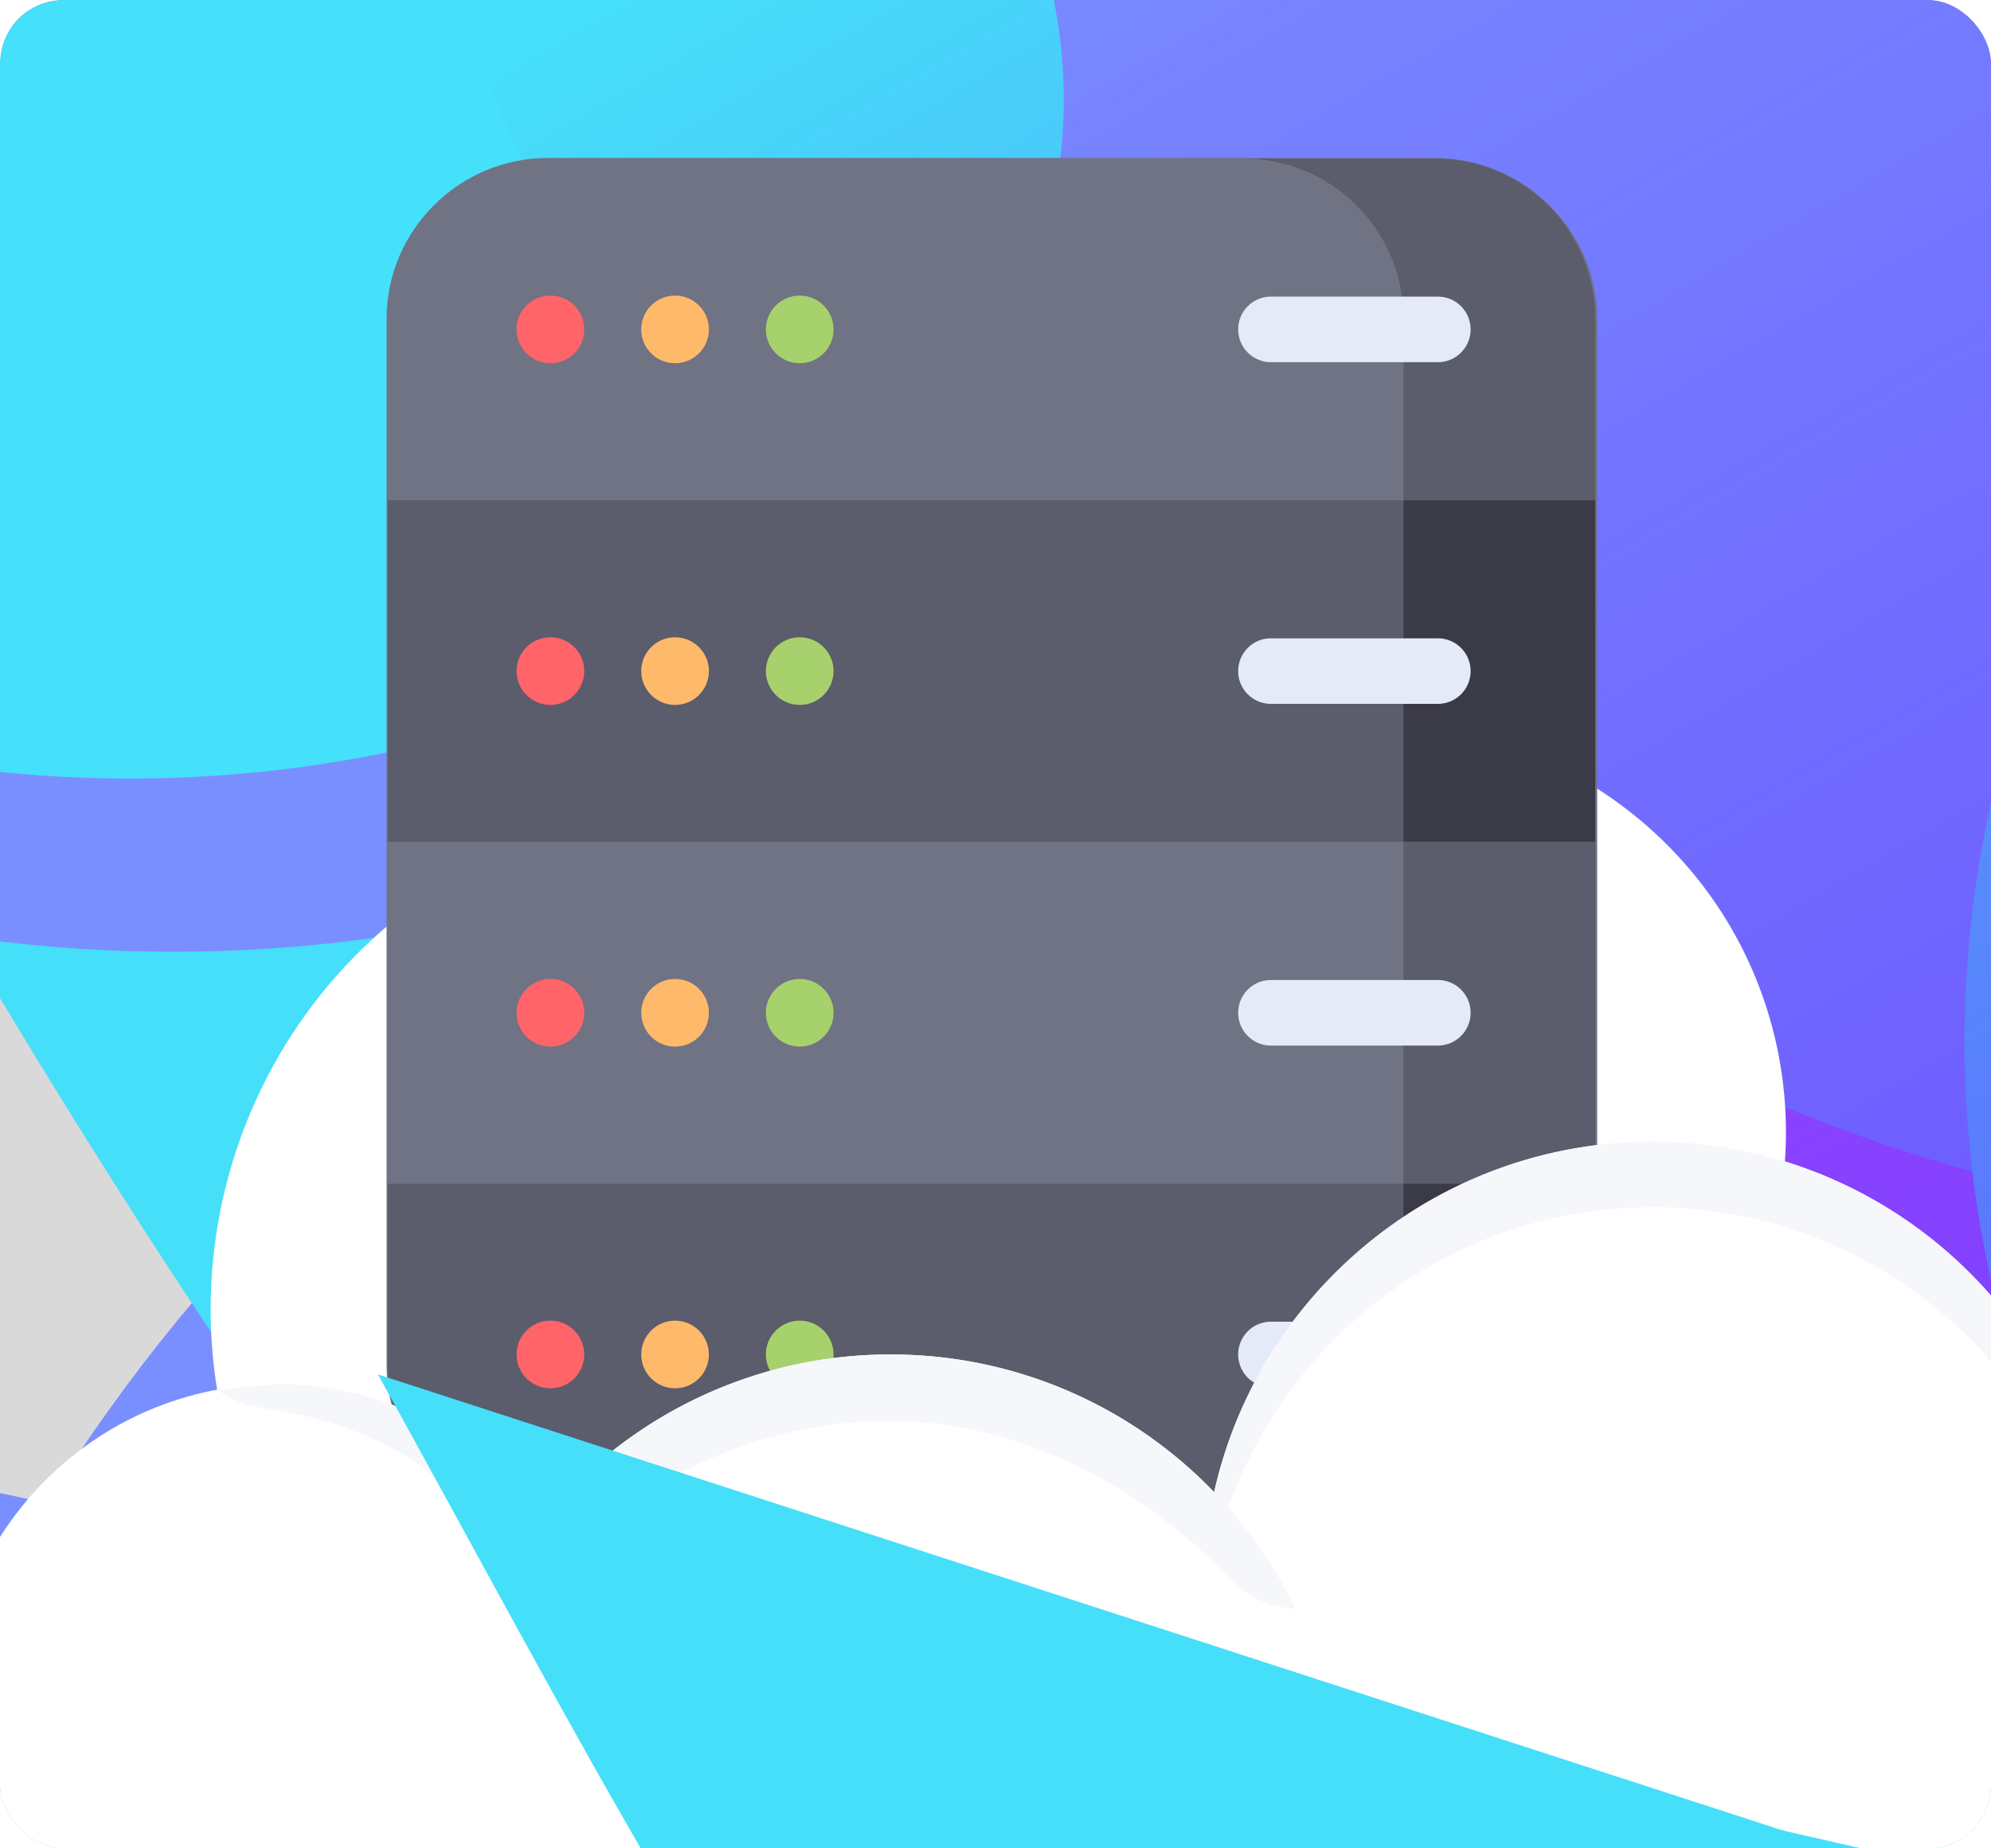 <svg width="630" height="585" fill="none" xmlns="http://www.w3.org/2000/svg"><g clip-path="url(#clip0_21_2619)"><rect y="27" width="630" height="585" rx="20" fill="#D9D9D9"/><mask id="a" style="mask-type:alpha" maskUnits="userSpaceOnUse" x="-736" y="-161" width="1582" height="1039"><path transform="rotate(179.988 845.606 877.333)" fill="#F5288F" d="M845.606 877.333h1581.17v1038.24H845.606z"/></mask><g mask="url(#a)"><g filter="url(#filter0_f_21_2619)"><circle cx="483.628" cy="767.873" r="552.457" transform="rotate(179.988 483.628 767.873)" fill="#7A8FFF"/></g><g filter="url(#filter1_f_21_2619)"><circle cx="-995.082" cy="358.757" r="552.457" transform="rotate(179.988 -995.082 358.757)" fill="#7A8FFF"/></g><g filter="url(#filter2_f_21_2619)"><circle cx="-678.274" cy="837.327" r="402.437" transform="rotate(179.988 -678.274 837.327)" fill="#6741FF"/></g><g filter="url(#filter3_f_21_2619)"><circle cx="845.435" cy="72.46" r="552.457" transform="rotate(179.988 845.435 72.46)" fill="#45DFF9"/></g><g filter="url(#filter4_f_21_2619)"><circle cx="-92.61" cy="925.159" r="461.969" transform="rotate(179.988 -92.61 925.159)" fill="#7A8FFF"/></g><path d="M778.899 910.686C226.568 809.124 57.825 423.613-201.454-44.227L973.955 337.425c119.095 224.941 246.805 654.511-195.056 573.262z" fill="#45DFF9"/><g filter="url(#filter5_f_21_2619)"><path d="M740.058 916.431C187.728 814.87 154.853 533.052-104.426 65.212L919.115 303.17c119.095 224.94 262.805 694.51-179.057 613.261z" fill="#45DFF9"/></g><g filter="url(#filter6_f_21_2619)"><path d="M820.354 996.478C266.466 901.509 259.132 623.246 15.998 93.997L1040.43 327.372c111.27 254.691 223.04 745.077-220.076 669.105z" fill="#45DFF9"/></g><g filter="url(#filter7_f_21_2619)"><circle cx="54.795" cy="-160.737" r="461.969" transform="rotate(179.988 54.795 -160.737)" fill="#7A8FFF"/></g><path d="M1215.61 426.664C374.65 488.852-16.877-7.12-571.19-588.317l1852.48 108.113c258.43 281.56 607.08 857.118-65.68 906.868z" fill="#45DFF9"/><g filter="url(#filter8_f_21_2619)"><path d="M1308.3 536.688c-840.958 62.188-957.295-282.703-1511.608-863.9L1373.99-370.18c258.42 281.56 607.08 857.117-65.69 906.868z" fill="#B843FF"/></g><g filter="url(#filter9_f_21_2619)"><path d="M1084.43 398.624C243.474 460.812 127.136 115.922-427.177-465.275l1577.297-42.969c258.42 281.56 607.08 857.117-65.69 906.868z" fill="#B843FF"/></g><g filter="url(#filter10_f_21_2619)"><circle cx="773.945" cy="-160.892" r="552.457" transform="rotate(179.988 773.945 -160.892)" fill="#7A8FFF"/></g><g filter="url(#filter11_f_21_2619)"><path d="M621.648 329.684c-.041-189.381 153.45-342.938 342.831-342.978 189.381-.041 342.941 153.449 342.981 342.831.04 189.381-153.45 342.937-342.833 342.978-189.381.041-342.938-153.45-342.979-342.831z" fill="#45DFF9"/></g><g filter="url(#filter12_f_21_2619)"><ellipse cx="41.106" cy="31.416" rx="295.5" ry="215" transform="rotate(-180 41.106 31.416)" fill="#45E0F9"/></g></g><g filter="url(#filter13_f_21_2619)"><ellipse cx="-410.562" cy="483.514" rx="207.578" ry="315.612" transform="rotate(-34.19 -410.562 483.514)" fill="#6741FF"/></g><mask id="b" style="mask-type:alpha" maskUnits="userSpaceOnUse" x="-1190" y="-211" width="1539" height="1214"><path d="M227.837 1002.75L348.926 73.498l-858.539-283.906-254.879.636-424.568 514.458 31.77 417.611 743.678 177.052 641.449 103.401z" fill="url(#paint0_linear_21_2619)"/></mask><g mask="url(#b)"><mask id="c" style="mask-type:alpha" maskUnits="userSpaceOnUse" x="-1220" y="-271" width="1606" height="1281"><path d="M-1219.78 688.691c100.56-419.902 275.414-937.789 279.038-959.031L385.888 51.431 236.071 1009.58-1219.78 688.691z" fill="url(#paint1_linear_21_2619)"/></mask><g mask="url(#c)"><g filter="url(#filter14_f_21_2619)"><path d="M-434.866 126.565c225.789 53.755 384.985 319.386 346.05 482.929-38.936 163.544-199.004 312.256-424.792 258.501-111.889-26.638-262.603 3.433-376.147-109.656-115.585-115.121-100.839-469.938-81.198-552.438 38.936-163.543 310.299-133.09 536.087-79.336z" fill="#6741FF"/></g><g filter="url(#filter15_f_21_2619)"><path d="M-346.403 216.607c233.331 55.55 381.725 323.802 341.902 491.074-39.824 167.273-204.793 319.079-438.124 263.527-115.627-27.528-234.397-294.927-351.94-410.93-119.655-118.088-33.543-338.657-13.454-423.038 39.824-167.272 228.285 23.816 461.616 79.367z" fill="#6741FF"/></g><path d="M-507.509 150.15c203.069 52.997 320.671 317.867 277.251 484.242-43.421 166.375-196.466 318.544-399.536 265.548-100.63-26.263-234.365-13.894-332.3-127.948-99.696-116.102-12.801-335.794 9.103-419.723 43.42-166.375 242.412-255.116 445.482-202.119z" fill="#6741FF"/></g></g><mask id="d" style="mask-type:alpha" maskUnits="userSpaceOnUse" x="-241" y="-940" width="2296" height="2068"><path d="M-240.675 87.92c279.839 446.554 636.909 1016.15 649.079 1039.5L2054.61 99.496 1405.53-940-240.675 87.92z" fill="url(#paint2_linear_21_2619)"/></mask><g mask="url(#d)"><path d="M1060.99 466.336c185.67-115.936 241.82-373.502 152.2-517.027-89.62-143.524-282.392-284.943-481.6-160.554-98.718 61.641-278.487 40.542-351.144 185.249-73.961 147.306 75.416 326.104 120.624 398.505 89.619 143.525 374.251 209.763 559.92 93.827z" fill="#6741FF"/><g filter="url(#filter17_f_21_2619)"><path d="M1051.09 455.433C1250.22 331.095 1306.8 104.5 1229.77-18.869c-77.03-123.369-253.257-238.356-452.384-114.018-98.678 61.616-271.989 50.752-350.864 185.392-80.293 137.058 51.908 288.373 90.768 350.607 77.033 123.369 334.673 176.66 533.8 52.321z" fill="#6741FF"/></g><g filter="url(#filter18_f_21_2619)"><path d="M1057.12 451.664c223.18-139.359 276.98-408.75 182-560.848-94.97-152.099-303.81-299.122-526.993-159.763-110.598 69.06-319.689 33.112-403.795 190.902-85.616 160.625 82.364 361.942 130.273 438.668 94.973 152.099 395.334 230.4 618.515 91.041z" fill="#6741FF"/></g><g filter="url(#filter19_f_21_2619)"><path d="M1071.63 417.567c252.26-209.367 357.32-549.16 246.17-727.172-111.16-178.012-371.175-283.123-638.839-115.989-132.64 82.823-424.296-4.721-526.532 182.326C48.356-52.861 236.433 167.148 292.505 256.946c111.153 178.012 486.904 403.161 779.125 160.621z" fill="#6741FF"/></g><g filter="url(#filter20_f_21_2619)"><path d="M1119.49 287.555c288.2-179.959 393.1-564.236 284.43-738.279-108.68-174.043-376.75-268.163-664.957-88.204C596.144-449.749 381.26-407.891 265.697-215.27 148.059-19.188 335.555 193.661 390.376 281.457c108.676 174.044 440.906 186.057 729.114 6.098z" fill="#6741FF"/></g><g filter="url(#filter21_f_21_2619)"><path d="M1188.28 148.042c297.83-185.971 407.75-580.653 296.6-758.664-111.15-178.012-386.94-273.281-684.767-87.31-147.591 92.158-369.213 136.119-489.21 334.256-122.154 201.697 70.034 419.14 126.106 508.938 111.153 178.011 453.437 188.752 751.271 2.78z" fill="#6741FF"/></g><g filter="url(#filter22_f_21_2619)"><path d="M981.944 316.226C1242.55 153.501 1320.42-221.168 1209.27-399.18c-111.16-178.012-367.486-285.427-628.089-122.702-129.142 80.638-315.511 131.196-413.59 315.647-99.84 187.764 87.274 408.375 143.346 498.173C422.09 469.95 721.341 478.951 981.944 316.226z" fill="#6741FF"/></g></g><mask id="e" style="mask-type:alpha" maskUnits="userSpaceOnUse" x="-888" y="298" width="1299" height="789"><path d="M368.042 1086.09l42.522-433.608-1280.787-353.814-17.658 489.569L368.042 1086.09z" fill="url(#paint3_linear_21_2619)"/></mask><g mask="url(#e)"><mask id="f" style="mask-type:alpha" maskUnits="userSpaceOnUse" x="-851" y="276" width="1268" height="866"><path d="M416.606 542.581l-87.447 599.369-1179.845-339.88 64.352-525.593 1202.94 266.104z" fill="url(#paint4_linear_21_2619)"/></mask><g mask="url(#f)"><path d="M-424.592 605.116c183.019 178.057 389.98 187.815 538.904 178.8l121.996 1.069 78.128 16.418-128.001 155.973-225.57-21.211-506.621-135.063s-393.708-233.977-280.265-236.171c96.956-13.812 211.488-95.398 401.429 40.185z" fill="#5B0EFF"/><g filter="url(#filter23_f_21_2619)"><path d="M-424.592 605.116c196.617 154.141 199.11 167.291 461.33 182.356l199.57-2.487 78.128 16.418-128.001 155.973-225.57-21.211-506.621-135.063s-393.708-233.977-280.265-236.171c96.956-13.812 211.488-95.398 401.429 40.185z" fill="#5B0EFF"/></g><g filter="url(#filter24_f_21_2619)"><path d="M-424.592 605.116c261.147 242.217 264.345 158.124 526.565 173.189l75.975-2.146 79.22 8.634 57.268 16.61-128.001 155.973-225.57-21.211-506.621-135.063s-393.708-233.977-280.265-236.171c96.956-13.812 210.397-121.15 401.429 40.185z" fill="#5B0EFF"/></g><g filter="url(#filter25_f_21_2619)"><path d="M-472.032 576.438c261.147 242.217 287.844 317.021 611.794 201.537l75.975-2.146 120.938 8.253 95.056 16.28-245.578 156.694-225.57-21.211-506.621-135.063s-393.708-233.977-280.265-236.171c96.956-13.812 163.239-149.508 354.271 11.827z" fill="#5B0EFF"/></g><g filter="url(#filter26_f_21_2619)"><path d="M-478.737 563.021c174.234 235.813 326.24 283.192 566.044 208.313l314.017-87.408 41.501 65.171-11.094 51.265-245.578 156.694-225.57-21.211-506.621-135.063s-393.708-233.977-280.265-236.171c96.956-13.812 119.777-260.125 347.566-1.59z" fill="#5B0EFF"/></g></g></g><path d="M523.373 263.404c-52.414-48.054-133.839-44.504-181.879 7.918l189.797 174.017c48.039-52.429 44.49-133.885-7.918-181.935zm-383.146 16.621c-74.085 47.26-95.848 145.644-48.605 219.756l268.286-171.135c-47.239-74.11-145.597-95.88-219.681-48.621z" fill="#fff"/><path d="M522.868 361.331c-16.319 0-31.989 2.76-46.589 7.825-30.103-72.058-101.232-122.699-184.189-122.699-107.57 0-138.224 111.628-142.36 218.221-1.636-.073-60.3-26.601-61.957-26.601C30.46 438.077-16 484.557-16 541.884c0 57.329 46.46 103.804 103.773 103.804h435.095C601.364 645.688 665 582.037 665 503.51c0-78.521-63.636-142.179-142.132-142.179z" fill="#fff"/><path d="M454.109 50h-280.77c-27.985 0-51.011 22.87-51.011 50.854v331.238c0 27.983 23.028 50.183 51.011 50.183h280.77c27.985 0 51.282-22.2 51.282-50.183V100.854c0-27.983-23.298-50.854-51.282-50.854z" fill="#707384"/><path d="M504.783 158.328H122.671v-57.473c0-27.984 22.685-50.668 50.668-50.668h280.77c27.985 0 50.674 22.684 50.674 50.667v57.474z" fill="#707384"/><path d="M122.671 158.328h382.112v108.147H122.671V158.328z" fill="#5B5C6C"/><path d="M122.671 266.476h382.112v108.142H122.671V266.476z" fill="#707384"/><path d="M454.109 482.764h-280.77c-27.985 0-50.668-22.689-50.668-50.673v-57.474h382.112v57.473c0 27.985-22.69 50.674-50.674 50.674zm50.67-381.899v57.47h-60.676v-57.47c0-27.994-22.674-50.677-50.662-50.677h60.674c27.989 0 50.662 22.683 50.662 50.677h.002z" fill="#5B5C6C"/><path d="M444.103 158.335h60.674V266.47h-60.674V158.335z" fill="#3B3B47"/><path d="M444.103 266.47h60.674v108.148h-60.674V266.47z" fill="#5B5C6C"/><path d="M504.779 374.618v57.468c0 27.984-22.681 50.678-50.663 50.678h-60.675c27.989 0 50.662-22.694 50.662-50.678v-57.468h60.676z" fill="#3B3B47"/><path d="M184.868 104.258a10.709 10.709 0 01-10.705 10.706 10.706 10.706 0 1110.705-10.706z" fill="#FF6469"/><path d="M224.313 104.258c0 5.912-4.796 10.707-10.708 10.707s-10.707-4.795-10.707-10.707c0-5.912 4.795-10.707 10.707-10.707 5.912 0 10.708 4.795 10.708 10.707z" fill="#FFB96A"/><path d="M263.758 104.258c0 5.912-4.795 10.707-10.707 10.707-5.912 0-10.71-4.795-10.71-10.707 0-5.912 4.796-10.707 10.709-10.707 5.912 0 10.708 4.795 10.708 10.707z" fill="#A7D16C"/><path d="M184.868 212.4a10.709 10.709 0 01-10.705 10.706 10.706 10.706 0 01-10.706-10.706 10.7 10.7 0 0110.703-10.703c5.913 0 10.707 4.789 10.707 10.703h.001z" fill="#FF6469"/><path d="M224.313 212.4c0 5.912-4.796 10.707-10.708 10.707s-10.707-4.795-10.707-10.707c0-5.914 4.795-10.703 10.707-10.703 5.912 0 10.708 4.789 10.708 10.703z" fill="#FFB96A"/><path d="M263.758 212.4c0 5.912-4.795 10.707-10.707 10.707-5.912 0-10.71-4.795-10.71-10.707 0-5.914 4.796-10.703 10.709-10.703 5.912 0 10.708 4.789 10.708 10.703z" fill="#A7D16C"/><path d="M184.868 320.546a10.709 10.709 0 01-10.705 10.706 10.706 10.706 0 1110.705-10.706z" fill="#FF6469"/><path d="M224.313 320.546c0 5.913-4.796 10.708-10.708 10.708s-10.707-4.795-10.707-10.707c0-5.912 4.795-10.71 10.707-10.71 5.912 0 10.708 4.797 10.708 10.709z" fill="#FFB96A"/><path d="M263.758 320.546c0 5.913-4.795 10.708-10.707 10.708-5.912 0-10.71-4.795-10.71-10.707 0-5.912 4.796-10.71 10.709-10.71 5.912 0 10.708 4.797 10.708 10.709z" fill="#A7D16C"/><path d="M184.868 428.686a10.71 10.71 0 01-3.135 7.571 10.709 10.709 0 01-15.141 0 10.71 10.71 0 010-15.141 10.71 10.71 0 0115.141 0 10.709 10.709 0 013.135 7.57z" fill="#FF6469"/><path d="M224.313 428.686c0 5.914-4.796 10.71-10.708 10.71s-10.707-4.796-10.707-10.708 4.795-10.707 10.707-10.707c5.912 0 10.707 4.795 10.707 10.707l.001-.002z" fill="#FFB96A"/><path d="M263.758 428.686c0 5.914-4.795 10.71-10.707 10.71-5.912 0-10.71-4.796-10.71-10.708s4.796-10.707 10.709-10.707c5.912 0 10.708 4.795 10.708 10.707v-.002z" fill="#A7D16C"/><path d="M454.967 114.634h-52.808a10.384 10.384 0 01-7.335-3.04 10.366 10.366 0 01-3.035-7.336c0-5.731 4.639-10.375 10.37-10.375h52.808a10.372 10.372 0 0110.371 10.375c0 5.731-4.641 10.375-10.371 10.375v.001zm0 108.141h-52.808c-5.731 0-10.37-4.645-10.37-10.375s4.639-10.371 10.37-10.371h52.808c5.73 0 10.371 4.64 10.371 10.371 0 5.731-4.641 10.375-10.371 10.375zm0 108.142h-52.808c-5.731 0-10.37-4.64-10.37-10.371 0-5.731 4.639-10.375 10.37-10.375h52.808c5.73 0 10.371 4.645 10.371 10.375s-4.641 10.371-10.371 10.371zm0 108.147h-52.808a10.384 10.384 0 01-7.335-3.04 10.366 10.366 0 01-3.035-7.336 10.354 10.354 0 013.036-7.334 10.362 10.362 0 017.334-3.037h52.808a10.383 10.383 0 017.335 3.037 10.362 10.362 0 013.036 7.334c0 5.731-4.641 10.374-10.371 10.374v.002z" fill="#E4EAF7"/><path d="M406.991 503.521H665c0-78.523-63.636-142.179-142.132-142.179-66.15 0-121.742 45.201-137.599 106.412a139.378 139.378 0 00-1.087 4.515c-25.863-26.867-62.171-43.581-102.389-43.581-8.994 0-17.776.831-26.301 2.426a141.245 141.245 0 00-24.237 6.827c-23.428 8.912-43.883 23.863-59.501 42.926-.011.011-.016.021-.027.032-18.864-25.942-49.429-42.822-83.954-42.822l103.776 103.807a103.36 103.36 0 00-11.482-47.441l229.817 14.724a138.893 138.893 0 00-2.893-5.646z" fill="#fff"/><path d="M522.868 361.342c-66.15 0-121.742 45.201-137.599 106.412a139.875 139.875 0 00-2.333 10.812 41.409 41.409 0 014.187 3.465c17.986-57.895 71.949-99.942 135.746-99.942 71.449 0 130.581 52.745 140.619 121.432H665c0-78.521-63.636-142.179-142.132-142.179z" fill="#F6F7FB"/><path d="M231.255 458.994a140.772 140.772 0 0124.237-6.828 142.438 142.438 0 0126.3-2.426c37.382 0 77.197 18.139 107.081 49.665 5.388 5.684 12.652 9.232 20.471 9.731l.54.037a140.988 140.988 0 00-16.526-26.404 140.414 140.414 0 00-8.085-9.368c-25.921-27.533-62.695-44.708-103.481-44.708-8.994 0-17.775.825-26.295 2.426a140.619 140.619 0 00-24.242 6.827c-23.428 8.905-43.883 23.858-59.501 42.922-.458.56-.914 1.127-1.372 1.703-5.694 7.195-3.496 2.536-7.735 10.76l15.788 1.013c14.595-15.455 32.597-27.661 52.82-35.35z" fill="#F6F7FB"/><path d="M190.811 541.147l.738.737c0-57.327-46.465-103.807-103.776-103.807l-19.068 1.75a31.344 31.344 0 0014.141 5.752c56.622 7.907 74.88 40.651 86.877 65.699 5.299 11.077 12.407 21.188 21.088 29.869z" fill="#F6F7FB"/><g filter="url(#filter27_f_21_2619)"><path d="M595.844 898.895C327.523 849.557 245.548 662.276 119.591 435l571.012 185.405c57.854 109.276 119.898 317.961-94.759 278.49z" fill="#45DFF9"/><g filter="url(#filter28_f_21_2619)"><path d="M576.976 901.686c-268.321-49.338-284.292-186.245-410.249-413.521l497.234 115.6c57.855 109.276 127.672 337.392-86.985 297.921z" fill="#45DFF9"/></g><g filter="url(#filter29_f_21_2619)"><path d="M615.984 940.573c-269.079-46.136-272.641-181.316-390.756-438.424l497.667 113.374c54.056 123.728 108.351 361.958-106.911 325.05z" fill="#45DFF9"/></g></g></g><defs><filter id="filter0_f_21_2619" x="-621.286" y="-337.041" width="2209.83" height="2209.83" filterUnits="userSpaceOnUse" color-interpolation-filters="sRGB"><feFlood flood-opacity="0" result="BackgroundImageFix"/><feBlend in="SourceGraphic" in2="BackgroundImageFix" result="shape"/><feGaussianBlur stdDeviation="276.229" result="effect1_foregroundBlur_21_2619"/></filter><filter id="filter1_f_21_2619" x="-2100" y="-746.157" width="2209.83" height="2209.83" filterUnits="userSpaceOnUse" color-interpolation-filters="sRGB"><feFlood flood-opacity="0" result="BackgroundImageFix"/><feBlend in="SourceGraphic" in2="BackgroundImageFix" result="shape"/><feGaussianBlur stdDeviation="276.229" result="effect1_foregroundBlur_21_2619"/></filter><filter id="filter2_f_21_2619" x="-1633.17" y="-117.567" width="1909.79" height="1909.79" filterUnits="userSpaceOnUse" color-interpolation-filters="sRGB"><feFlood flood-opacity="0" result="BackgroundImageFix"/><feBlend in="SourceGraphic" in2="BackgroundImageFix" result="shape"/><feGaussianBlur stdDeviation="276.229" result="effect1_foregroundBlur_21_2619"/></filter><filter id="filter3_f_21_2619" x="-259.48" y="-1032.45" width="2209.83" height="2209.83" filterUnits="userSpaceOnUse" color-interpolation-filters="sRGB"><feFlood flood-opacity="0" result="BackgroundImageFix"/><feBlend in="SourceGraphic" in2="BackgroundImageFix" result="shape"/><feGaussianBlur stdDeviation="276.229" result="effect1_foregroundBlur_21_2619"/></filter><filter id="filter4_f_21_2619" x="-1107.04" y="-89.267" width="2028.85" height="2028.85" filterUnits="userSpaceOnUse" color-interpolation-filters="sRGB"><feFlood flood-opacity="0" result="BackgroundImageFix"/><feBlend in="SourceGraphic" in2="BackgroundImageFix" result="shape"/><feGaussianBlur stdDeviation="276.229" result="effect1_foregroundBlur_21_2619"/></filter><filter id="filter5_f_21_2619" x="-165.73" y="3.908" width="1267.19" height="983.164" filterUnits="userSpaceOnUse" color-interpolation-filters="sRGB"><feFlood flood-opacity="0" result="BackgroundImageFix"/><feBlend in="SourceGraphic" in2="BackgroundImageFix" result="shape"/><feGaussianBlur stdDeviation="30.652" result="effect1_foregroundBlur_21_2619"/></filter><filter id="filter6_f_21_2619" x="-110.698" y="-32.699" width="1377.73" height="1163.78" filterUnits="userSpaceOnUse" color-interpolation-filters="sRGB"><feFlood flood-opacity="0" result="BackgroundImageFix"/><feBlend in="SourceGraphic" in2="BackgroundImageFix" result="shape"/><feGaussianBlur stdDeviation="63.348" result="effect1_foregroundBlur_21_2619"/></filter><filter id="filter7_f_21_2619" x="-959.631" y="-1175.16" width="2028.85" height="2028.85" filterUnits="userSpaceOnUse" color-interpolation-filters="sRGB"><feFlood flood-opacity="0" result="BackgroundImageFix"/><feBlend in="SourceGraphic" in2="BackgroundImageFix" result="shape"/><feGaussianBlur stdDeviation="276.229" result="effect1_foregroundBlur_21_2619"/></filter><filter id="filter8_f_21_2619" x="-350.948" y="-517.82" width="2196.56" height="1209.35" filterUnits="userSpaceOnUse" color-interpolation-filters="sRGB"><feFlood flood-opacity="0" result="BackgroundImageFix"/><feBlend in="SourceGraphic" in2="BackgroundImageFix" result="shape"/><feGaussianBlur stdDeviation="73.82" result="effect1_foregroundBlur_21_2619"/></filter><filter id="filter9_f_21_2619" x="-536.716" y="-617.783" width="2120.36" height="1133.15" filterUnits="userSpaceOnUse" color-interpolation-filters="sRGB"><feFlood flood-opacity="0" result="BackgroundImageFix"/><feBlend in="SourceGraphic" in2="BackgroundImageFix" result="shape"/><feGaussianBlur stdDeviation="54.77" result="effect1_foregroundBlur_21_2619"/></filter><filter id="filter10_f_21_2619" x="-330.969" y="-1265.81" width="2209.83" height="2209.83" filterUnits="userSpaceOnUse" color-interpolation-filters="sRGB"><feFlood flood-opacity="0" result="BackgroundImageFix"/><feBlend in="SourceGraphic" in2="BackgroundImageFix" result="shape"/><feGaussianBlur stdDeviation="276.229" result="effect1_foregroundBlur_21_2619"/></filter><filter id="filter11_f_21_2619" x="69.191" y="-565.752" width="1790.72" height="1790.72" filterUnits="userSpaceOnUse" color-interpolation-filters="sRGB"><feFlood flood-opacity="0" result="BackgroundImageFix"/><feBlend in="SourceGraphic" in2="BackgroundImageFix" result="shape"/><feGaussianBlur stdDeviation="276.229" result="effect1_foregroundBlur_21_2619"/></filter><filter id="filter12_f_21_2619" x="-554.394" y="-483.584" width="1191" height="1030" filterUnits="userSpaceOnUse" color-interpolation-filters="sRGB"><feFlood flood-opacity="0" result="BackgroundImageFix"/><feBlend in="SourceGraphic" in2="BackgroundImageFix" result="shape"/><feGaussianBlur stdDeviation="150" result="effect1_foregroundBlur_21_2619"/></filter><filter id="filter13_f_21_2619" x="-905.95" y="-51.035" width="990.777" height="1069.1" filterUnits="userSpaceOnUse" color-interpolation-filters="sRGB"><feFlood flood-opacity="0" result="BackgroundImageFix"/><feBlend in="SourceGraphic" in2="BackgroundImageFix" result="shape"/><feGaussianBlur stdDeviation="124.268" result="effect1_foregroundBlur_21_2619"/></filter><filter id="filter14_f_21_2619" x="-1118.62" y="-50.526" width="1169.88" height="1063.92" filterUnits="userSpaceOnUse" color-interpolation-filters="sRGB"><feFlood flood-opacity="0" result="BackgroundImageFix"/><feBlend in="SourceGraphic" in2="BackgroundImageFix" result="shape"/><feGaussianBlur stdDeviation="67.105" result="effect1_foregroundBlur_21_2619"/></filter><filter id="filter15_f_21_2619" x="-1189.83" y="-262.959" width="1524.82" height="1578.88" filterUnits="userSpaceOnUse" color-interpolation-filters="sRGB"><feFlood flood-opacity="0" result="BackgroundImageFix"/><feBlend in="SourceGraphic" in2="BackgroundImageFix" result="shape"/><feGaussianBlur stdDeviation="166.519" result="effect1_foregroundBlur_21_2619"/></filter><filter id="filter17_f_21_2619" x="391.171" y="-196.361" width="881.637" height="732.565" filterUnits="userSpaceOnUse" color-interpolation-filters="sRGB"><feFlood flood-opacity="0" result="BackgroundImageFix"/><feBlend in="SourceGraphic" in2="BackgroundImageFix" result="shape"/><feGaussianBlur stdDeviation="4.971" result="effect1_foregroundBlur_21_2619"/></filter><filter id="filter18_f_21_2619" x="249.607" y="-359.626" width="1069.14" height="918.686" filterUnits="userSpaceOnUse" color-interpolation-filters="sRGB"><feFlood flood-opacity="0" result="BackgroundImageFix"/><feBlend in="SourceGraphic" in2="BackgroundImageFix" result="shape"/><feGaussianBlur stdDeviation="17.398" result="effect1_foregroundBlur_21_2619"/></filter><filter id="filter19_f_21_2619" x="71.879" y="-559.292" width="1339.73" height="1132.64" filterUnits="userSpaceOnUse" color-interpolation-filters="sRGB"><feFlood flood-opacity="0" result="BackgroundImageFix"/><feBlend in="SourceGraphic" in2="BackgroundImageFix" result="shape"/><feGaussianBlur stdDeviation="24.854" result="effect1_foregroundBlur_21_2619"/></filter><filter id="filter20_f_21_2619" x="93.415" y="-770.214" width="1486.7" height="1321.77" filterUnits="userSpaceOnUse" color-interpolation-filters="sRGB"><feFlood flood-opacity="0" result="BackgroundImageFix"/><feBlend in="SourceGraphic" in2="BackgroundImageFix" result="shape"/><feGaussianBlur stdDeviation="67.105" result="effect1_foregroundBlur_21_2619"/></filter><filter id="filter21_f_21_2619" x="-62.023" y="-1132.04" width="1922.4" height="1748.27" filterUnits="userSpaceOnUse" color-interpolation-filters="sRGB"><feFlood flood-opacity="0" result="BackgroundImageFix"/><feBlend in="SourceGraphic" in2="BackgroundImageFix" result="shape"/><feGaussianBlur stdDeviation="166.519" result="effect1_foregroundBlur_21_2619"/></filter><filter id="filter22_f_21_2619" x="-15.326" y="-756.128" width="1427.87" height="1342.38" filterUnits="userSpaceOnUse" color-interpolation-filters="sRGB"><feFlood flood-opacity="0" result="BackgroundImageFix"/><feBlend in="SourceGraphic" in2="BackgroundImageFix" result="shape"/><feGaussianBlur stdDeviation="77.046" result="effect1_foregroundBlur_21_2619"/></filter><filter id="filter23_f_21_2619" x="-858.49" y="516.064" width="1184.87" height="453.252" filterUnits="userSpaceOnUse" color-interpolation-filters="sRGB"><feFlood flood-opacity="0" result="BackgroundImageFix"/><feBlend in="SourceGraphic" in2="BackgroundImageFix" result="shape"/><feGaussianBlur stdDeviation="5.97" result="effect1_foregroundBlur_21_2619"/></filter><filter id="filter24_f_21_2619" x="-865.313" y="498.416" width="1198.51" height="477.723" filterUnits="userSpaceOnUse" color-interpolation-filters="sRGB"><feFlood flood-opacity="0" result="BackgroundImageFix"/><feBlend in="SourceGraphic" in2="BackgroundImageFix" result="shape"/><feGaussianBlur stdDeviation="9.382" result="effect1_foregroundBlur_21_2619"/></filter><filter id="filter25_f_21_2619" x="-879.242" y="465.711" width="1343.38" height="523.755" filterUnits="userSpaceOnUse" color-interpolation-filters="sRGB"><feFlood flood-opacity="0" result="BackgroundImageFix"/><feBlend in="SourceGraphic" in2="BackgroundImageFix" result="shape"/><feGaussianBlur stdDeviation="16.205" result="effect1_foregroundBlur_21_2619"/></filter><filter id="filter26_f_21_2619" x="-899.711" y="392.536" width="1395.42" height="617.4" filterUnits="userSpaceOnUse" color-interpolation-filters="sRGB"><feFlood flood-opacity="0" result="BackgroundImageFix"/><feBlend in="SourceGraphic" in2="BackgroundImageFix" result="shape"/><feGaussianBlur stdDeviation="26.44" result="effect1_foregroundBlur_21_2619"/></filter><filter id="filter27_f_21_2619" x="-30.409" y="285" width="951.841" height="809.413" filterUnits="userSpaceOnUse" color-interpolation-filters="sRGB"><feFlood flood-opacity="0" result="BackgroundImageFix"/><feBlend in="SourceGraphic" in2="BackgroundImageFix" result="shape"/><feGaussianBlur stdDeviation="75" result="effect1_foregroundBlur_21_2619"/></filter><filter id="filter28_f_21_2619" x="105.423" y="426.861" width="678.645" height="540.666" filterUnits="userSpaceOnUse" color-interpolation-filters="sRGB"><feFlood flood-opacity="0" result="BackgroundImageFix"/><feBlend in="SourceGraphic" in2="BackgroundImageFix" result="shape"/><feGaussianBlur stdDeviation="30.652" result="effect1_foregroundBlur_21_2619"/></filter><filter id="filter29_f_21_2619" x="98.533" y="375.453" width="799.594" height="695.655" filterUnits="userSpaceOnUse" color-interpolation-filters="sRGB"><feFlood flood-opacity="0" result="BackgroundImageFix"/><feBlend in="SourceGraphic" in2="BackgroundImageFix" result="shape"/><feGaussianBlur stdDeviation="63.348" result="effect1_foregroundBlur_21_2619"/></filter><linearGradient id="paint0_linear_21_2619" x1="-308.428" y1="283.85" x2="-794.447" y2="209.522" gradientUnits="userSpaceOnUse"><stop stop-color="#C4C4C4"/><stop offset=".943" stop-color="#C4C4C4" stop-opacity="0"/></linearGradient><linearGradient id="paint1_linear_21_2619" x1="-495.999" y1="40.501" x2="-624.283" y2="598.432" gradientUnits="userSpaceOnUse"><stop stop-color="#C4C4C4"/><stop offset="1" stop-color="#C4C4C4" stop-opacity="0"/></linearGradient><linearGradient id="paint2_linear_21_2619" x1="993.865" y1="532.967" x2="557.569" y2="-217.951" gradientUnits="userSpaceOnUse"><stop stop-color="#C4C4C4"/><stop offset="1" stop-color="#C4C4C4" stop-opacity="0"/></linearGradient><linearGradient id="paint3_linear_21_2619" x1="-238.819" y1="720.501" x2="-271.692" y2="867.682" gradientUnits="userSpaceOnUse"><stop stop-color="#C4C4C4"/><stop offset="1" stop-color="#C4C4C4" stop-opacity="0"/></linearGradient><linearGradient id="paint4_linear_21_2619" x1="-830.243" y1="598.206" x2="326.691" y2="830.696" gradientUnits="userSpaceOnUse"><stop stop-color="#C4C4C4" stop-opacity="0"/><stop offset=".365" stop-color="#C4C4C4"/><stop offset=".609" stop-color="#C4C4C4"/><stop offset="1" stop-color="#C4C4C4" stop-opacity="0"/></linearGradient><clipPath id="clip0_21_2619"><rect width="630" height="585" rx="20" fill="#fff"/></clipPath></defs></svg>